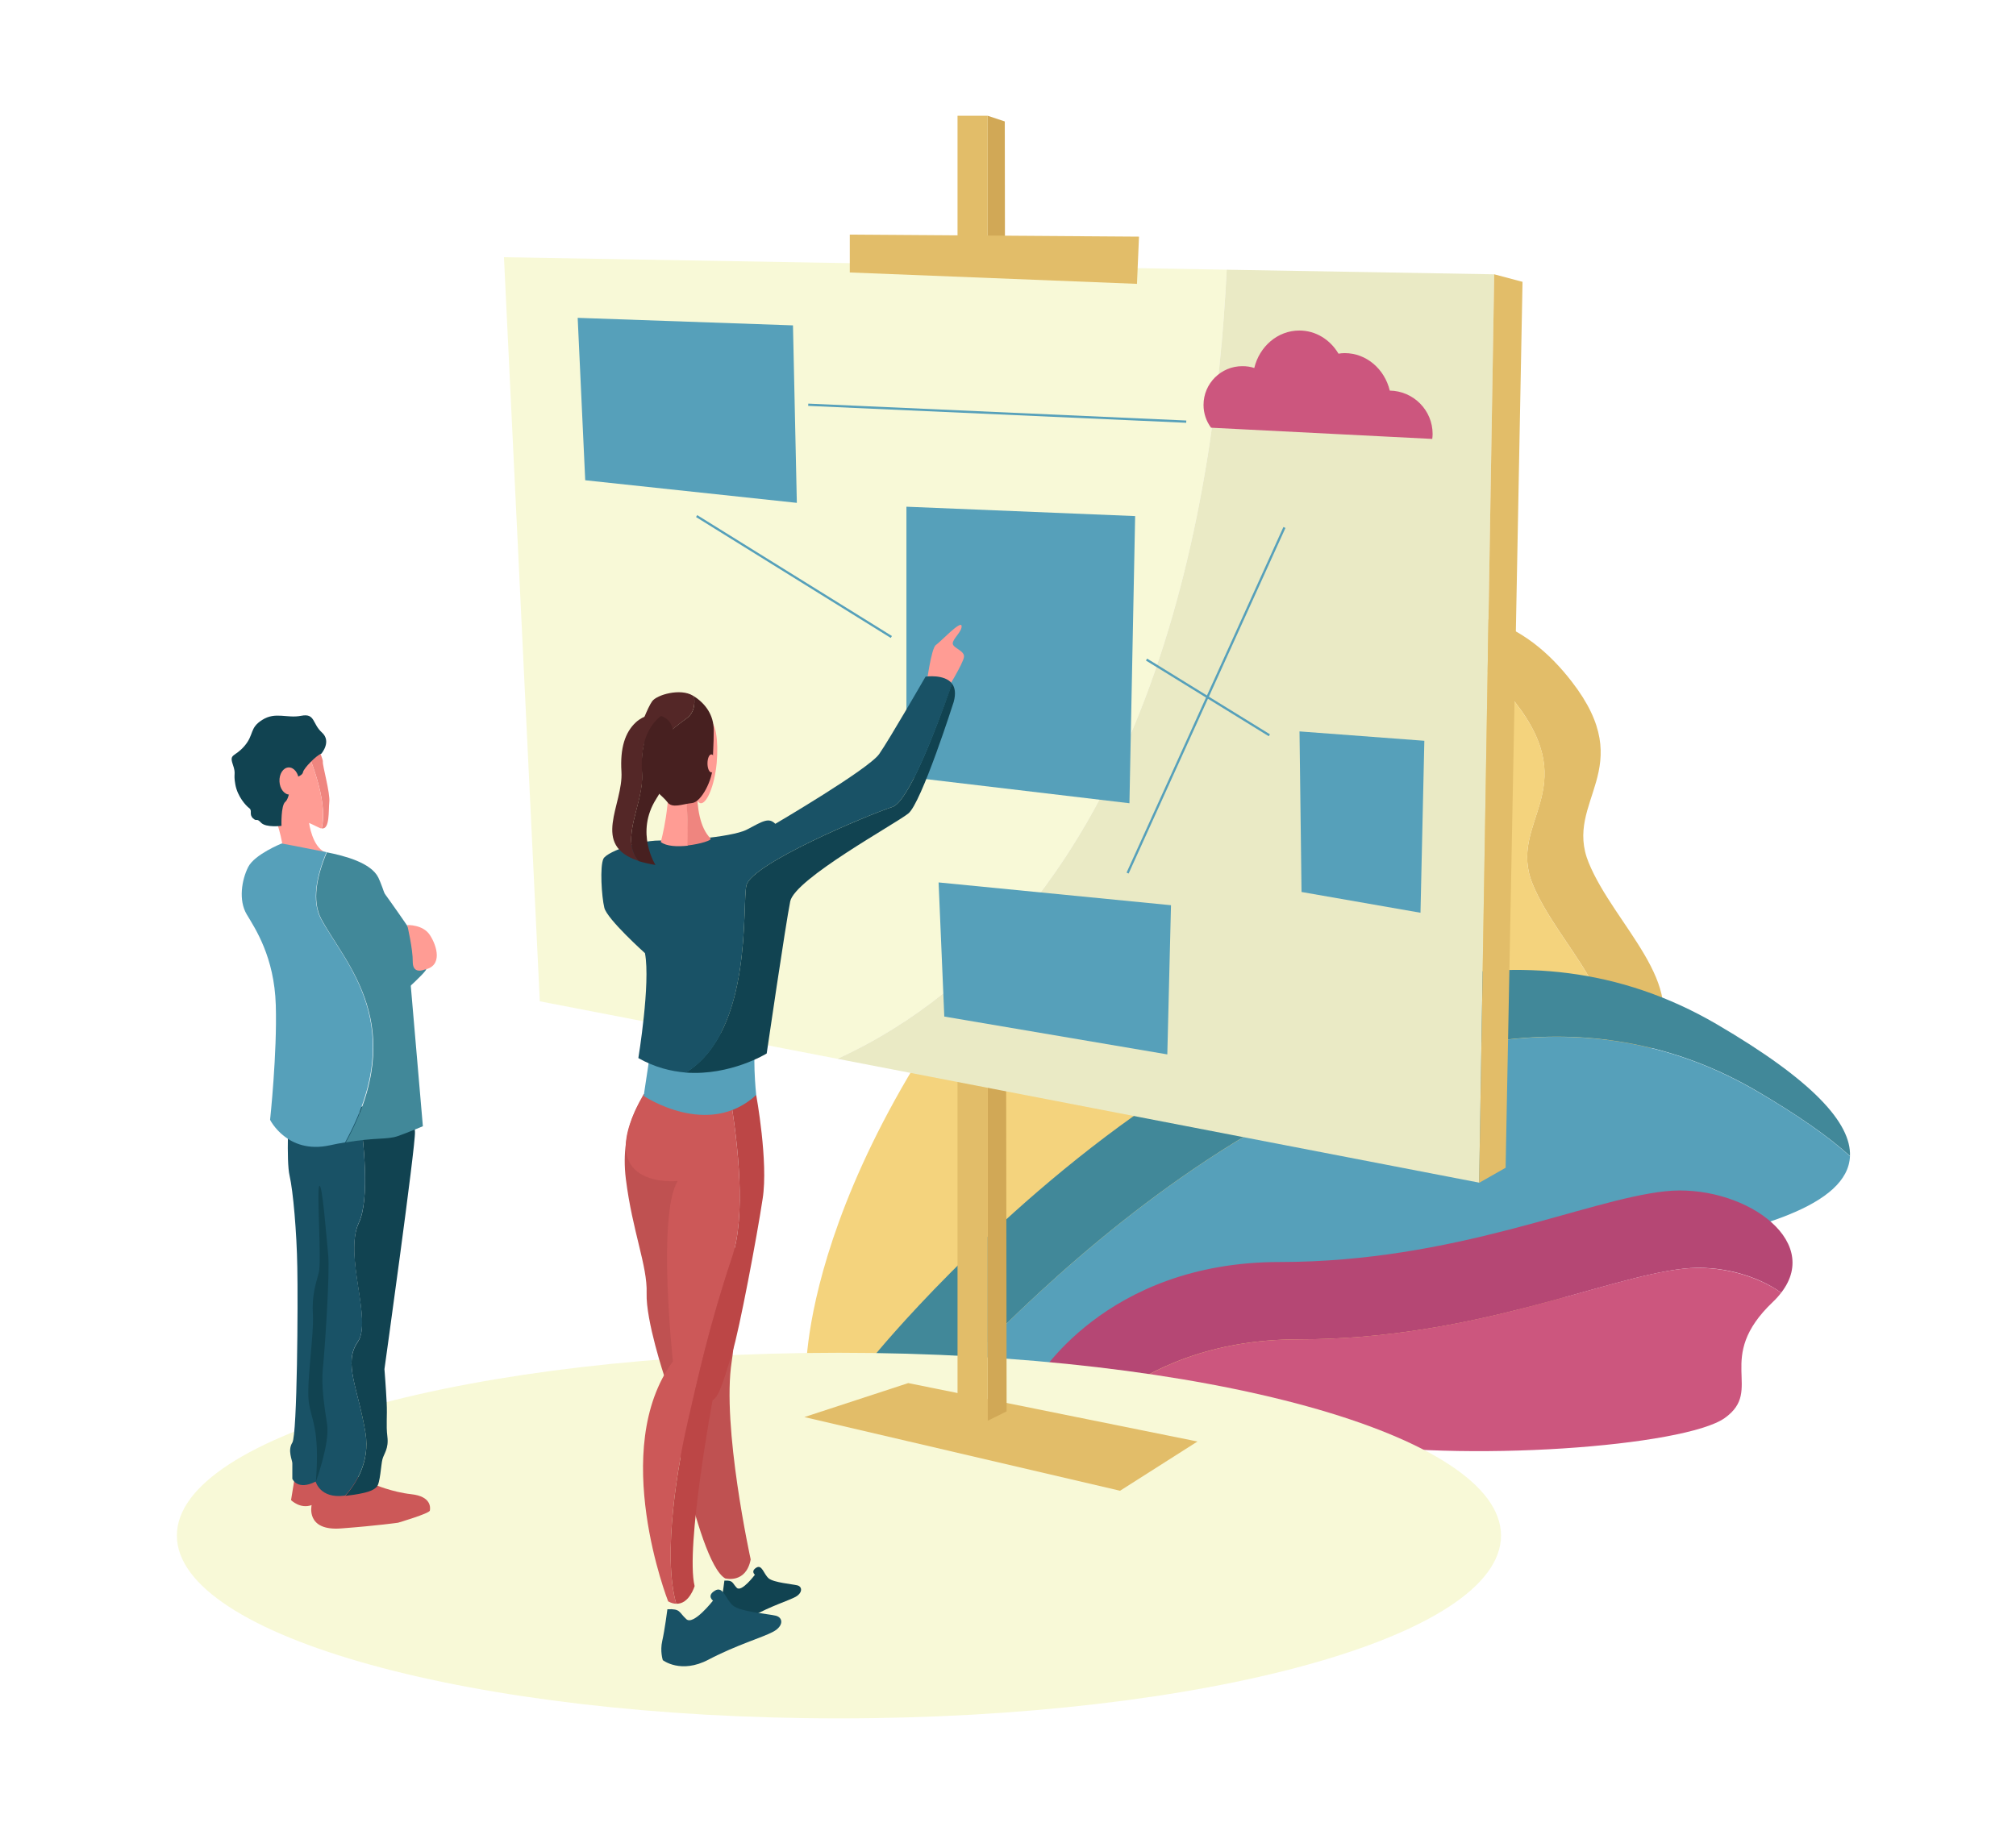 <svg width="894" height="814" viewBox="0 0 894 814" fill="none" xmlns="http://www.w3.org/2000/svg">
<path d="M704.519 382.675C693.186 355.05 727.185 341.197 696.937 302.245C677.451 277.065 646.305 258.159 592.413 284.399C631.385 274.05 655.763 290.674 672.069 311.698C702.236 350.65 668.319 364.503 679.652 392.128C690.985 419.753 724.576 446.4 708.596 472.558C667.993 538.972 706.802 570.427 648.507 597.645C655.682 595.445 662.612 592.919 669.379 589.985C733.463 562.36 692.045 530.905 733.463 463.106C749.443 436.866 715.852 410.3 704.519 382.675Z" fill="#E2BD69"/>
<path d="M708.596 472.558C724.576 446.4 690.985 419.753 679.652 392.128C668.319 364.503 702.318 350.65 672.069 311.698C655.763 290.673 631.385 274.05 592.413 284.399C562.979 298.741 526.779 326.447 481.937 373.874C354.991 508.332 357.437 608.809 357.437 608.809C356.214 617.61 508.271 625.107 512.103 618.832C515.446 613.209 587.358 616.632 648.425 597.563C706.802 570.427 667.993 538.891 708.596 472.558Z" fill="#F4D37D"/>
<path d="M778.877 483.804C797.221 494.561 810.837 504.095 820.376 512.733C820.947 498.228 804.152 479.322 761.184 454.223C588.907 353.665 387.767 601.23 387.767 601.23L421.195 612.965C471.663 558.122 635.298 400.033 778.877 483.804Z" fill="#418899"/>
<path d="M580.101 572.383C659.35 560.16 818.583 556.33 820.376 512.814C810.837 504.176 797.303 494.642 778.877 483.885C635.298 400.114 471.663 558.122 421.114 613.046L455.602 625.188C455.602 625.188 474.436 588.681 580.101 572.383Z" fill="#56A0BA"/>
<path d="M746.753 562.686C762.407 560.975 778.877 565.538 789.883 573.361C808.473 549.403 771.783 524.793 738.437 528.379C703.215 532.127 645.408 559.752 567.464 559.752C489.519 559.752 459.352 612.558 459.352 612.558C459.352 612.558 472.968 615.654 493.106 619.973C510.391 606.935 537.215 594.059 575.698 594.059C653.725 594.141 711.531 566.516 746.753 562.686Z" fill="#B54774"/>
<path d="M764.853 628.937C782.464 616.387 759.798 602.534 786.215 577.435C787.601 576.132 788.824 574.746 789.883 573.361C778.795 565.619 762.407 561.056 746.753 562.686C711.531 566.434 653.725 594.059 575.78 594.059C537.297 594.059 510.473 606.935 493.188 619.973C519.441 625.596 556.783 633.256 590.13 638.96C649.241 649.065 747.324 641.486 764.853 628.937Z" fill="#CC567E"/>
<path d="M372.031 762.172C534.18 762.172 665.628 725.871 665.628 681.09C665.628 636.31 534.18 600.008 372.031 600.008C209.882 600.008 78.434 636.31 78.434 681.09C78.434 725.871 209.882 762.172 372.031 762.172Z" fill="#F8F9D7"/>
<path d="M356.703 628.53L402.769 613.454L531.019 639.368L496.694 661.207L356.703 628.53Z" fill="#E2BD69"/>
<path d="M437.991 51.339L445.573 53.865L446.389 626.003L437.991 630.159V51.339Z" fill="#D1A856"/>
<path d="M437.991 51.339H424.619V630.159H437.991V51.339Z" fill="#E2BD69"/>
<path d="M543.982 119.627L223.48 114.086L239.378 444.119L371.379 469.625C509.168 406.226 538.846 225.971 543.982 119.627Z" fill="#F8F9D7"/>
<path d="M662.612 121.664L543.982 119.627C538.846 225.971 509.168 406.226 371.379 469.625L655.926 524.549L662.612 121.664Z" fill="#EAEAC5"/>
<path d="M675.168 125.005L662.612 121.664L655.926 524.63L667.667 517.948L675.168 125.005Z" fill="#E2BD69"/>
<path d="M376.842 104.062V120.849L504.195 125.901L505.092 104.959L376.842 104.062Z" fill="#E2BD69"/>
<path d="M256.174 140.977L259.517 213.014L353.36 223.037L351.648 144.318L256.174 140.977Z" fill="#56A0BA"/>
<path d="M576.269 324.41L577.166 395.632L629.917 404.841L631.63 328.566L576.269 324.41Z" fill="#56A0BA"/>
<path d="M416.222 391.395L418.749 450.882L517.648 467.669L519.278 401.499L416.222 391.395Z" fill="#56A0BA"/>
<path d="M500.037 387.239L569.584 233.957" stroke="#56A0BA" stroke-miterlimit="10"/>
<path d="M562.898 326.122L508.434 292.548" stroke="#56A0BA" stroke-miterlimit="10"/>
<path d="M358.415 179.522L526.045 187.019" stroke="#56A0BA" stroke-miterlimit="10"/>
<path d="M500.852 356.273L401.953 344.538V224.748L503.38 228.904L500.852 356.273Z" fill="#56A0BA"/>
<path d="M395.268 282.525L308.925 228.904" stroke="#56A0BA" stroke-miterlimit="10"/>
<path d="M635.135 194.679C635.217 193.945 635.298 193.212 635.298 192.479C635.298 181.966 626.819 173.41 616.301 173.247C614.019 163.713 605.947 156.623 596.326 156.623C595.429 156.623 594.451 156.705 593.554 156.868C589.885 150.674 583.526 146.6 576.188 146.6C566.567 146.6 558.495 153.689 556.212 163.224C554.582 162.653 552.788 162.409 550.913 162.409C541.455 162.409 533.709 170.069 533.709 179.603C533.709 183.352 534.932 186.856 537.052 189.708L635.135 194.679Z" fill="#CC567E"/>
<path d="M143.17 337.856C143.415 336.308 137.626 324.247 137.626 324.247C136.159 324.084 134.773 324.492 133.468 325.307C133.55 325.633 133.713 326.04 133.794 326.366C136.892 335.33 145.698 354.398 142.681 367.437C146.35 368.007 145.616 359.451 146.024 355.784C146.513 351.872 142.926 339.323 143.17 337.856Z" fill="#EF857F"/>
<path d="M133.794 326.366C133.631 325.959 133.55 325.633 133.468 325.307C129.881 327.425 126.946 332.396 124.337 336.063C120.749 341.116 116.754 358.473 120.423 361.325C124.092 364.177 125.804 378.275 125.804 378.275C133.468 382.105 144.067 377.949 144.067 377.949C138.442 375.504 137.056 364.992 137.056 364.992C137.056 364.992 137.056 364.992 141.703 367.192C142.029 367.355 142.355 367.437 142.6 367.437C145.698 354.398 136.892 335.33 133.794 326.366Z" fill="#FF9C94"/>
<path d="M131.267 651.836L129.065 665.363C129.065 665.363 133.142 669.437 138.197 667.563C138.197 667.563 135.343 679.216 151.405 677.912C167.467 676.69 176.517 675.386 176.517 675.386C176.517 675.386 190.378 671.312 190.622 670.008C190.867 668.704 191.274 663.733 182.469 662.755C173.663 661.777 165.836 658.355 165.836 658.355L151.079 651.428L131.267 651.836Z" fill="#CC5858"/>
<path d="M162.086 635.619C158.906 615.899 152.057 604.572 158.662 595.119C165.266 585.666 152.384 556.737 159.151 542.232C163.961 532.046 161.515 506.295 158.988 490.812L128.087 492.197C128.087 492.197 126.864 514.851 128.413 521.452C129.962 528.053 131.593 546.551 131.838 561.953C132.164 577.354 131.838 636.434 129.636 639.857C127.435 643.279 129.636 647.68 129.636 648.983C129.636 650.287 129.636 655.91 129.636 655.91C129.636 655.91 131.838 661.288 139.991 657.132C139.991 657.132 141.866 664.711 152.547 663.407C152.71 663.407 152.873 663.326 153.036 663.326C157.846 658.11 164.124 648.332 162.086 635.619Z" fill="#195266"/>
<path d="M171.462 622.01C171.136 615.41 170.484 607.261 170.484 607.261C170.484 607.261 184.344 508.006 184.018 502.058C183.692 496.109 182.795 489.834 182.795 489.834L158.988 490.894C161.515 506.377 163.961 532.127 159.151 542.314C152.302 556.737 165.184 585.666 158.662 595.2C152.057 604.653 158.906 615.98 162.086 635.701C164.124 648.413 157.846 658.192 153.117 663.489C163.309 662.266 165.51 661.044 167.059 659.496C168.609 657.947 168.935 649.717 169.587 647.272C170.239 644.746 172.441 642.546 171.788 637.249C171.136 631.789 171.788 628.611 171.462 622.01Z" fill="#114351"/>
<path d="M140.072 657.214C140.072 657.214 146.35 640.101 145.046 631.708C143.741 623.314 142.437 614.595 143.17 607.016C143.986 599.356 146.35 564.642 145.535 556.493C144.72 548.344 142.926 524.712 141.621 526.016C140.317 527.32 142.681 559.427 141.377 564.397C140.072 569.368 138.197 574.665 138.768 583.303C139.257 591.941 135.914 613.047 136.892 621.44C137.871 629.834 141.947 633.012 140.072 657.214Z" fill="#114351"/>
<path d="M142.355 407.611C138.034 399.544 140.398 388.461 144.801 377.949C142.763 377.541 140.969 377.216 139.665 376.971C133.713 375.749 124.907 374.119 124.907 374.119C124.907 374.119 112.922 378.927 110.068 384.55C107.215 390.172 105.666 399.299 109.416 405.574C113.167 411.849 121.646 424.398 122.298 445.748C122.951 467.099 119.771 496.679 119.771 496.679C119.771 496.679 127.353 512.081 146.187 508.006C148.715 507.436 150.998 507.028 153.036 506.703C181.572 454.794 153.117 427.495 142.355 407.611Z" fill="#56A0BA"/>
<path d="M187.524 499.531L181.898 434.177C181.898 434.177 171.87 397.751 167.793 389.276C164.532 382.594 152.71 379.579 144.964 378.031C140.48 388.543 138.197 399.625 142.518 407.693C153.199 427.576 181.735 454.794 153.362 506.703C166.815 504.421 171.462 505.562 176.354 503.932C181.817 501.976 187.524 499.531 187.524 499.531Z" fill="#418899"/>
<path d="M321.237 701.055C321.237 701.055 320.421 707.738 319.688 710.997C318.954 714.257 319.851 717.109 319.851 717.109C319.851 717.109 325.232 721.591 333.548 716.946C341.864 712.301 349.773 709.938 352.871 708.226C355.969 706.434 355.806 703.745 353.605 703.174C351.322 702.604 343.169 701.952 340.886 700.078C338.603 698.122 337.951 693.721 335.342 695.351C332.814 696.981 334.771 698.448 334.771 698.448C334.771 698.448 328.819 706.434 326.699 704.233C324.58 702.033 325.232 700.892 321.237 701.055Z" fill="#114351"/>
<path d="M298.082 479.404L285.526 486.086C285.526 486.086 274.6 499.45 277.535 522.919C280.471 546.388 287.156 561.464 286.749 573.606C286.341 585.748 294.739 610.846 294.739 610.846C294.739 610.846 308.599 692.499 321.563 700.078C321.563 700.078 330.776 702.604 332.896 691.684C332.896 691.684 319.932 632.604 324.498 603.757C329.145 574.828 322.786 503.199 322.786 503.199L298.082 479.404Z" fill="#BF5151"/>
<path d="M304.93 630.893C309.659 610.357 314.388 588.274 324.661 557.552C330.776 539.298 327.433 508.088 323.683 485.597L285.444 485.271C261.148 527.971 300.528 523.815 300.528 523.815C291.314 538.891 298.408 603.838 298.408 603.838C269.871 642.79 296.288 710.264 296.288 710.264C297.592 710.997 298.815 711.323 299.875 711.323C293.597 689.402 300.772 648.902 304.93 630.893Z" fill="#CC5858"/>
<path d="M335.342 485.678L323.683 485.597C327.433 508.006 330.776 539.298 324.661 557.552C314.388 588.355 309.659 610.439 304.93 630.893C300.772 648.902 293.597 689.402 299.875 711.323C305.664 711.567 308.028 703.5 308.028 703.5C303.87 686.306 316.019 620.951 316.019 620.951C318.954 620.136 321.889 608.809 324.824 599.601C327.759 590.392 335.749 548.099 338.195 531.72C340.804 515.422 335.342 485.678 335.342 485.678Z" fill="#BC4646"/>
<path d="M295.962 713.768C295.962 713.768 294.739 723.221 293.679 727.784C292.619 732.429 293.923 736.34 293.923 736.34C293.923 736.34 301.914 742.615 314.225 736.096C326.618 729.577 338.358 726.236 342.924 723.709C347.572 721.183 347.327 717.435 343.984 716.62C340.641 715.805 328.493 714.909 325.15 712.219C321.807 709.53 320.747 703.174 316.997 705.537C313.247 707.819 316.182 709.938 316.182 709.938C316.182 709.938 307.376 721.265 304.278 718.087C300.935 714.99 301.832 713.523 295.962 713.768Z" fill="#195266"/>
<path d="M288.787 463.92L285.444 486.086C285.444 486.086 313.98 505.317 335.342 485.678C335.342 485.678 333.222 466.447 335.749 455.12L288.787 463.92Z" fill="#56A0BA"/>
<path d="M410.759 304.282C410.759 304.282 412.879 287.577 414.999 286.11C417.118 284.643 426.005 275.109 426.413 277.554C426.739 280.08 422.5 283.258 422.5 285.377C422.5 287.495 427.881 288.555 427.473 291.407C427.147 294.259 419.646 306.401 419.646 306.401L410.759 304.282Z" fill="#FF9C94"/>
<path d="M331.021 392.617C333.385 383.164 383.935 361.814 395.757 357.902C402.443 355.702 413.694 327.425 422.255 303.304C418.912 298.823 410.433 300.126 410.433 300.126C410.433 300.126 394.534 327.751 389.887 334.433C385.239 341.116 343.821 365.4 343.821 365.4C340.886 362.466 338.358 364.177 331.265 367.926C324.172 371.674 296.695 373.141 296.695 373.141C286.83 371.267 269.219 377.542 267.589 380.883C265.958 384.224 266.773 397.669 267.996 402.64C269.219 407.693 286.015 422.768 286.015 422.768C288.542 436.133 283.08 469.299 283.08 469.299C290.254 473.373 297.429 475.166 304.196 475.736C334.2 457.157 328.901 401.011 331.021 392.617Z" fill="#195266"/>
<path d="M395.757 357.902C383.935 361.814 333.385 383.164 331.021 392.617C328.901 400.929 334.2 457.157 304.115 475.736C323.927 477.203 339.989 467.262 339.989 467.262C339.989 467.262 348.387 409.893 350.425 399.788C352.545 389.765 396.98 365.481 402.769 360.836C408.639 356.191 422.907 311.372 422.907 311.372C423.967 307.542 423.478 304.934 422.173 303.223C413.694 327.425 402.443 355.702 395.757 357.902Z" fill="#114351"/>
<path d="M301.261 334.759C301.18 334.433 301.098 334.108 301.098 333.863C298 334.026 295.473 335.248 295.962 339.323C298.082 355.458 293.027 373.467 293.027 373.467C295.554 375.423 300.446 375.586 305.012 375.097C305.175 368.089 305.256 350.324 301.261 334.759Z" fill="#FF9C94"/>
<path d="M315.122 371.919C305.419 362.221 310.393 335.493 310.393 335.493C310.393 335.493 305.256 333.619 301.017 333.782C301.098 334.107 301.098 334.352 301.18 334.678C305.175 350.324 305.093 368.007 304.849 375.015C310.637 374.363 315.856 372.652 315.122 371.919Z" fill="#EF857F"/>
<path d="M317.812 338.508C316.834 348.613 313.41 356.517 310.719 356.273C308.028 356.028 307.132 347.716 308.028 337.612C309.007 327.507 311.942 319.602 314.633 319.847C317.323 320.01 318.709 328.403 317.812 338.508Z" fill="#FF9C94"/>
<path d="M162.983 386.424C163.961 386.75 181.817 411.849 184.67 416.901C187.524 421.953 190.296 428.228 188.747 430.428C187.198 432.628 180.268 438.903 180.268 438.903C180.268 438.903 154.177 427.576 153.851 425.376C153.607 423.176 162.983 386.424 162.983 386.424Z" fill="#418899"/>
<path d="M180.594 410.3C180.594 410.3 187.524 409.974 190.622 414.701C193.72 419.427 196.574 428.554 188.095 430.102C188.095 430.102 183.04 432.303 183.04 426.68C183.121 420.975 180.594 410.3 180.594 410.3Z" fill="#FF9C94"/>
<path d="M291.559 337.938C288.95 330.033 296.288 324.818 304.686 318.462C307.702 316.18 308.273 312.513 307.784 308.846C307.621 308.764 307.458 308.601 307.213 308.52C301.75 305.179 291.314 308.112 289.195 311.046C287.075 313.98 283.732 323.188 283.732 323.188C283.732 323.188 288.053 337.856 288.379 343.723C290.825 341.686 292.13 339.73 291.559 337.938Z" fill="#542727"/>
<path d="M307.784 308.846C308.273 312.594 307.702 316.18 304.686 318.461C296.288 324.736 288.868 330.033 291.559 337.938C292.13 339.73 290.825 341.686 288.379 343.642C288.379 344.131 288.379 344.538 288.379 344.864C287.972 349.509 293.842 352.85 295.962 355.784C298.082 358.717 302.647 356.599 306.887 356.191C311.045 355.784 316.1 345.761 316.1 339.404C316.1 333.13 316.508 331.011 316.508 323.921C316.508 317.158 312.92 312.187 307.784 308.846Z" fill="#472020"/>
<path d="M315.448 342.582C316.393 342.582 317.16 340.795 317.16 338.589C317.16 336.384 316.393 334.596 315.448 334.596C314.502 334.596 313.736 336.384 313.736 338.589C313.736 340.795 314.502 342.582 315.448 342.582Z" fill="#FF9C94"/>
<path d="M142.518 334.27C142.518 334.27 147.166 328.892 142.763 324.899C138.36 320.906 139.828 316.261 133.55 317.484C127.272 318.706 122.135 315.609 116.346 319.276C110.558 322.862 112.759 325.796 108.438 330.848C104.117 335.9 101.589 334.189 103.22 338.997C104.85 343.723 103.383 342.582 104.361 347.961C105.34 353.339 109.09 357.414 110.558 358.473C112.025 359.614 110.313 361.162 112.188 362.955C114.063 364.666 113.574 362.547 115.776 364.911C117.977 367.192 124.826 366.296 124.826 366.296C124.826 366.296 124.5 357.251 126.538 355.621C128.576 353.991 129.228 345.516 129.228 345.516C129.228 345.516 134.12 344.375 134.365 342.501C134.691 340.708 140.398 334.922 142.518 334.27Z" fill="#114351"/>
<path d="M128.554 352.433C130.938 352.312 132.733 349.517 132.563 346.191C132.394 342.865 130.325 340.267 127.942 340.388C125.558 340.509 123.763 343.303 123.932 346.63C124.102 349.956 126.171 352.554 128.554 352.433Z" fill="#FF9C94"/>
<path d="M284.792 342.99C284.058 331.011 286.749 323.188 292.374 318.136C292.619 317.891 292.945 317.647 293.271 317.484C289.847 316.261 285.363 317.239 281.938 320.417C277.209 324.818 274.926 331.744 275.579 342.257C276.476 357.006 261.8 374.934 283.243 381.86C274.6 372.082 285.607 356.354 284.792 342.99Z" fill="#542727"/>
<path d="M291.07 354.235C296.614 345.597 299.875 333.13 298.571 324.41C298 320.743 295.962 318.461 293.19 317.565C292.863 317.81 292.619 317.973 292.293 318.217C286.667 323.188 283.895 331.092 284.71 343.071C285.526 356.436 274.6 372.163 283.243 381.942C285.363 382.594 287.808 383.164 290.662 383.653C290.662 383.572 281.449 369.311 291.07 354.235Z" fill="#472020"/>
</svg>
